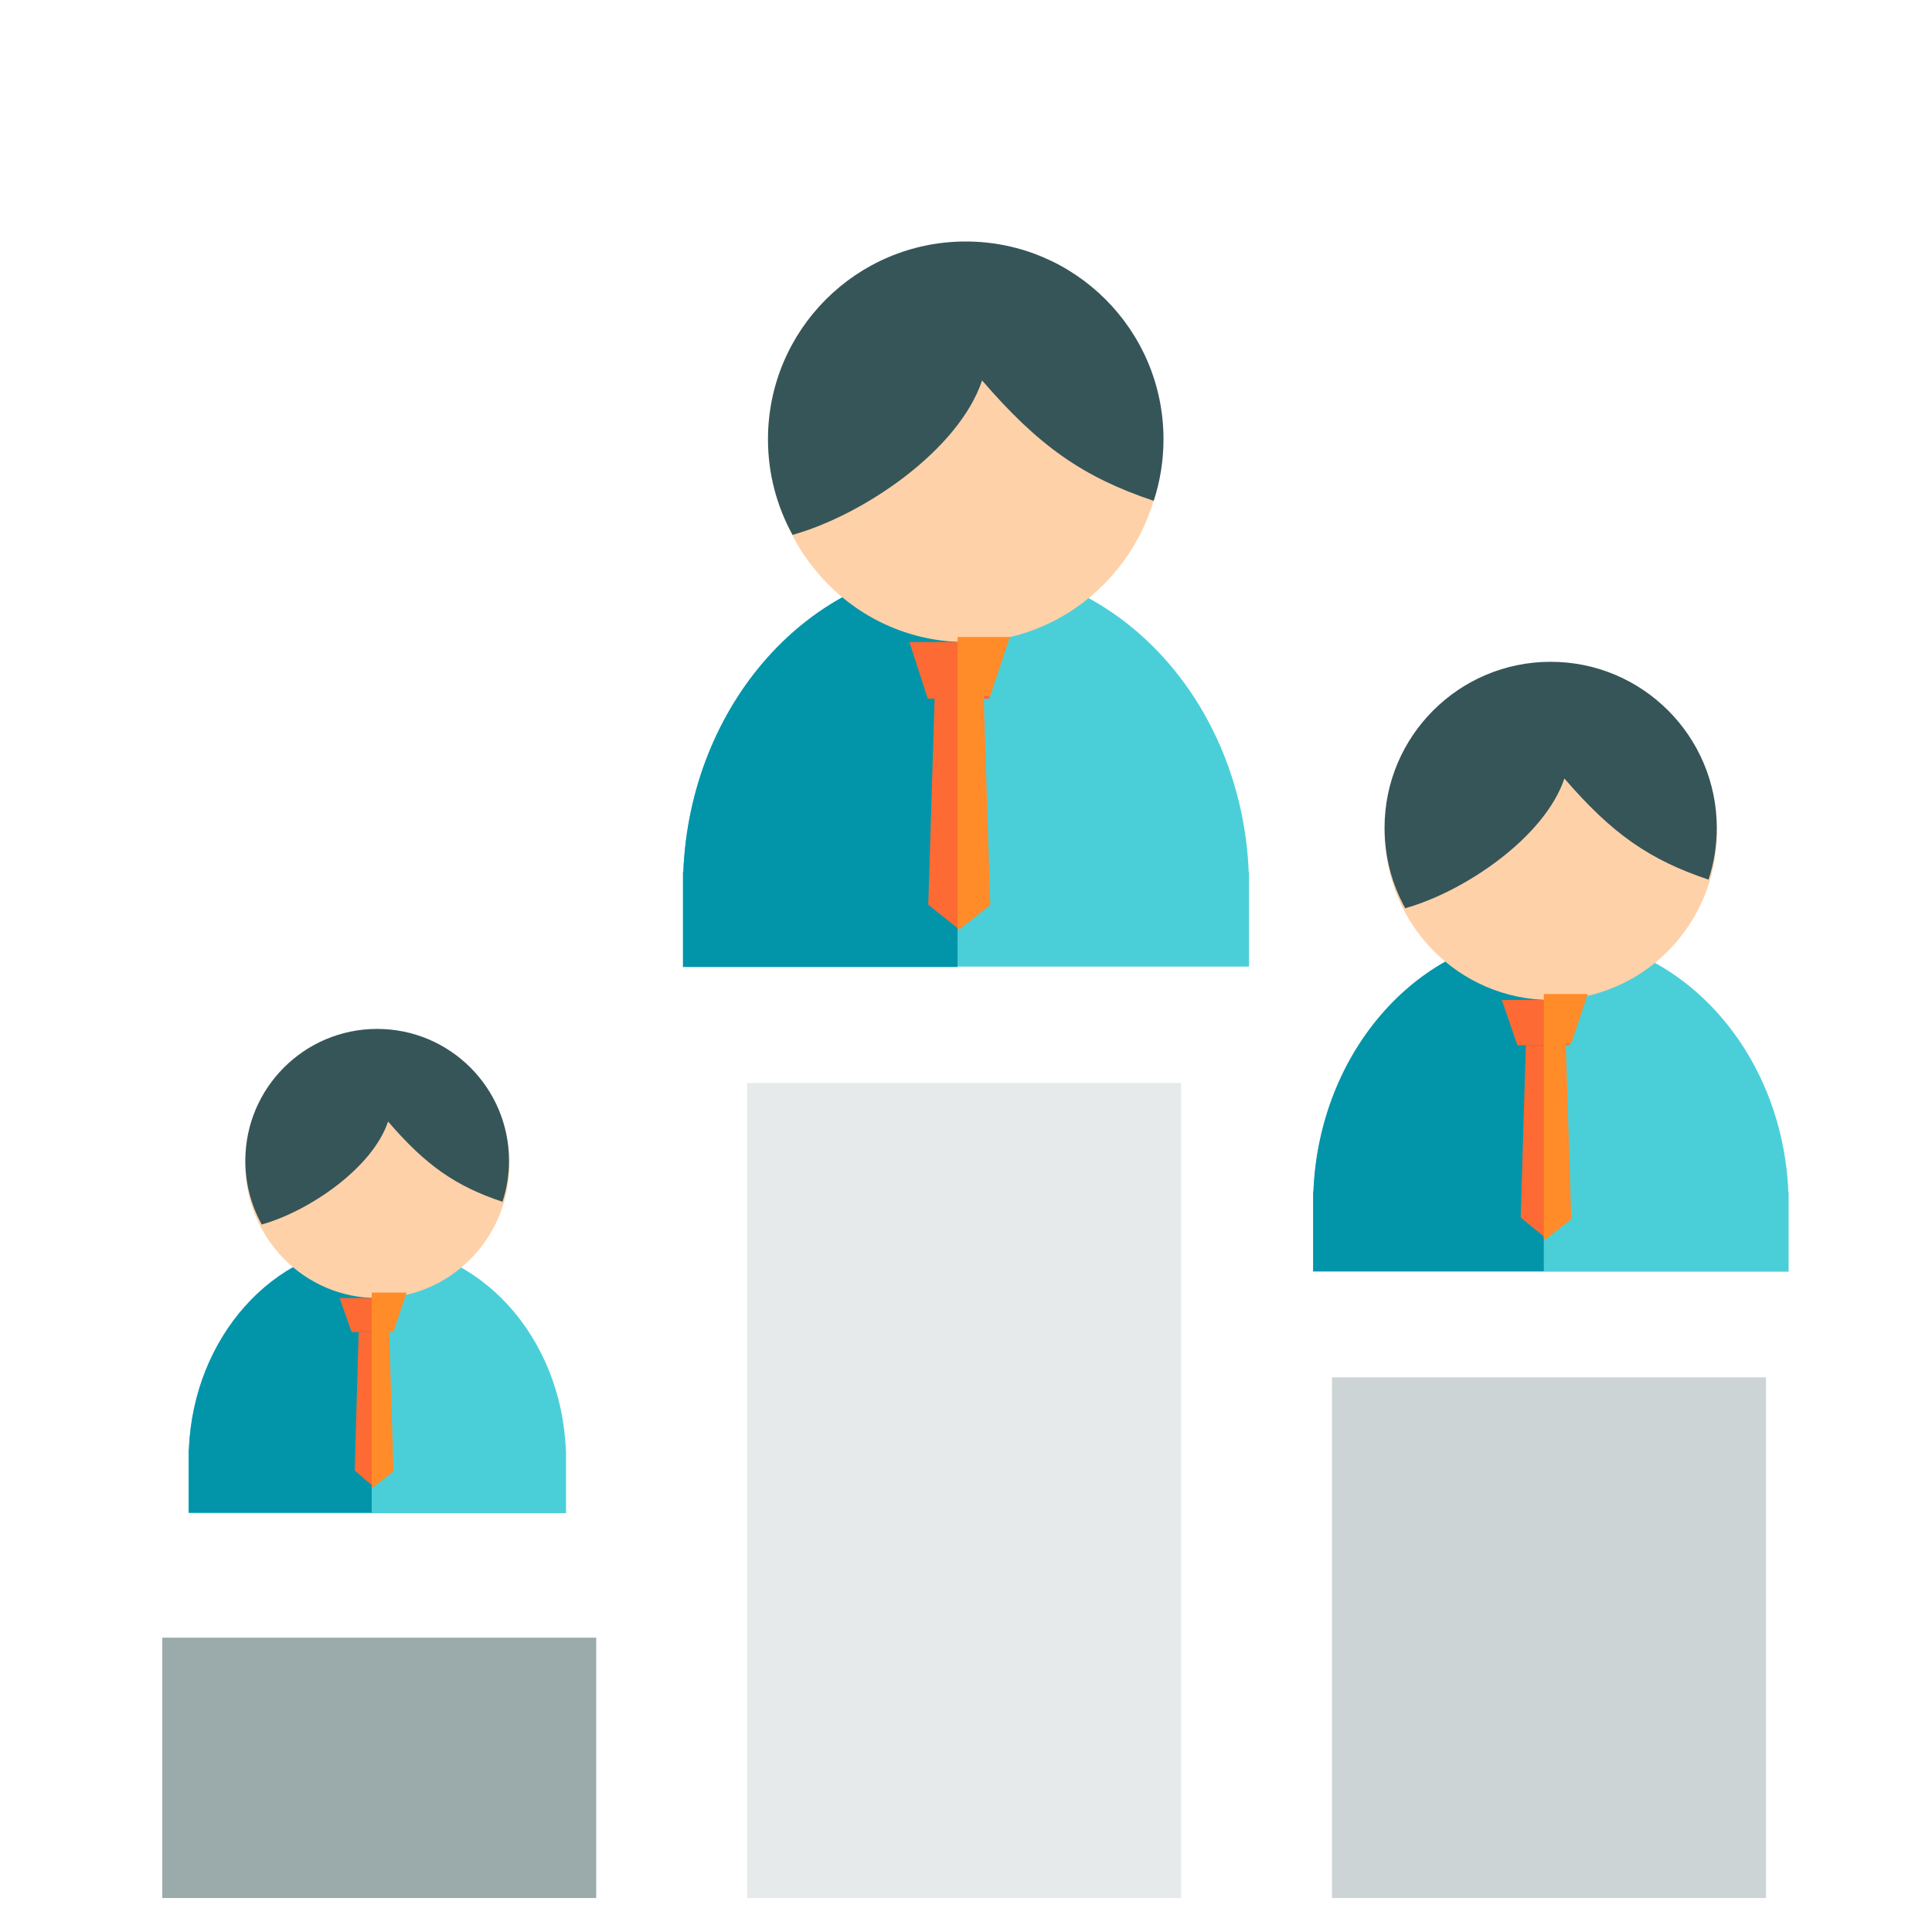 <svg width="512" height="512" viewBox="0 0 512 512" fill="none" xmlns="http://www.w3.org/2000/svg">
<rect x="198" y="287" width="115" height="216" fill="#E6EAEA"/>
<rect x="353" y="365" width="115" height="138" fill="#CDD4D5"/>
<rect x="43" y="434" width="115" height="69" fill="#9BAAAB"/>
<path d="M331 235.04L330.998 235.471L331 256.154H181L181.002 235.471L181 235.04V231.162H181.076C182.868 186.08 215.726 150.154 256 150.154C296.274 150.154 329.132 186.08 330.924 231.162H331V235.04Z" fill="#4ACFD9"/>
<path d="M474 319.272L473.999 319.634L474 337H348L348.001 319.634L348 319.272V316.016H348.064C349.569 278.164 377.17 248 411 248C444.83 248 472.431 278.164 473.936 316.016H474V319.272Z" fill="#4ACFD9"/>
<path d="M150 386.858L149.999 387.146L150 401H50L50.001 387.146L50 386.858V384.26H50.051C51.245 354.064 73.151 330 100 330C126.849 330 148.755 354.064 149.949 384.26H150V386.858Z" fill="#4ACFD9"/>
<path fill-rule="evenodd" clip-rule="evenodd" d="M253.765 149.764C214.522 151.032 182.834 186.656 181.076 231.156H181V235.054L181.002 235.488L181 256.278H253.765V149.764Z" fill="#0295AA"/>
<path fill-rule="evenodd" clip-rule="evenodd" d="M409.123 247.424C376.159 248.489 349.541 278.413 348.064 315.794H348V319.068L348.001 319.432L348 336.896H409.123V247.424Z" fill="#0295AA"/>
<path fill-rule="evenodd" clip-rule="evenodd" d="M98.51 329.85C72.348 330.695 51.223 354.445 50.051 384.111H50V386.71L50.001 386.999L50 400.859H98.51V329.85Z" fill="#0295AA"/>
<ellipse cx="256" cy="117.154" rx="52" ry="53" fill="#FFD1A9"/>
<ellipse cx="411" cy="220.5" rx="44" ry="44.5" fill="#FFD1A9"/>
<ellipse cx="100" cy="308.5" rx="35" ry="35.5" fill="#FFD1A9"/>
<path fill-rule="evenodd" clip-rule="evenodd" d="M210.042 141.745C228.775 136.513 254.094 119.319 260.262 100.815C275.29 118.269 287.085 126.474 305.748 132.726C307.429 127.59 308.338 122.105 308.338 116.408C308.338 87.464 284.874 64 255.93 64C226.985 64 203.521 87.464 203.521 116.408C203.521 125.598 205.887 134.235 210.042 141.745Z" fill="#365558"/>
<path fill-rule="evenodd" clip-rule="evenodd" d="M372.395 240.688C388.131 236.293 409.4 221.85 414.58 206.306C427.204 220.968 437.111 227.86 452.788 233.111C454.2 228.798 454.964 224.191 454.964 219.406C454.964 195.093 435.254 175.383 410.941 175.383C386.628 175.383 366.918 195.093 366.918 219.406C366.918 227.125 368.905 234.38 372.395 240.688Z" fill="#365558"/>
<path fill-rule="evenodd" clip-rule="evenodd" d="M69.36 324.503C81.849 321.015 98.729 309.552 102.84 297.216C112.859 308.853 120.722 314.323 133.165 318.49C134.285 315.067 134.891 311.41 134.891 307.613C134.891 288.316 119.249 272.674 99.953 272.674C80.656 272.674 65.014 288.316 65.014 307.613C65.014 313.739 66.59 319.497 69.36 324.503Z" fill="#365558"/>
<path d="M245.875 185.154H262.125L267 170.154H241L245.875 185.154Z" fill="#FD6A33"/>
<path d="M402.125 277H415.875L420 265H398L402.125 277Z" fill="#FD6A33"/>
<path d="M93.188 353H103.812L107 344H90L93.188 353Z" fill="#FD6A33"/>
<path d="M247.684 185.154H260.316L262 239.756L254 246.154L246 239.756L247.684 185.154Z" fill="#FD6A33"/>
<path d="M404.368 277H414.632L416 322.65L409.5 328L403 322.65L404.368 277Z" fill="#FD6A33"/>
<path d="M95.053 353H102.947L104 389.699L99 394L94 389.699L95.053 353Z" fill="#FD6A33"/>
<path fill-rule="evenodd" clip-rule="evenodd" d="M253.766 246.004L254.199 246.346L262.428 239.849L260.696 184.409H262.428L267.626 168.816H253.766V246.004Z" fill="#FF8C29"/>
<path fill-rule="evenodd" clip-rule="evenodd" d="M409.123 328.265L409.488 328.552L416.4 323.095L414.945 276.525H416.4L420.766 263.428H409.123V328.265Z" fill="#FF8C29"/>
<path fill-rule="evenodd" clip-rule="evenodd" d="M98.512 394.01L98.8 394.237L104.286 389.906L103.131 352.946H104.286L107.751 342.551H98.512V394.01Z" fill="#FF8C29"/>
</svg>
